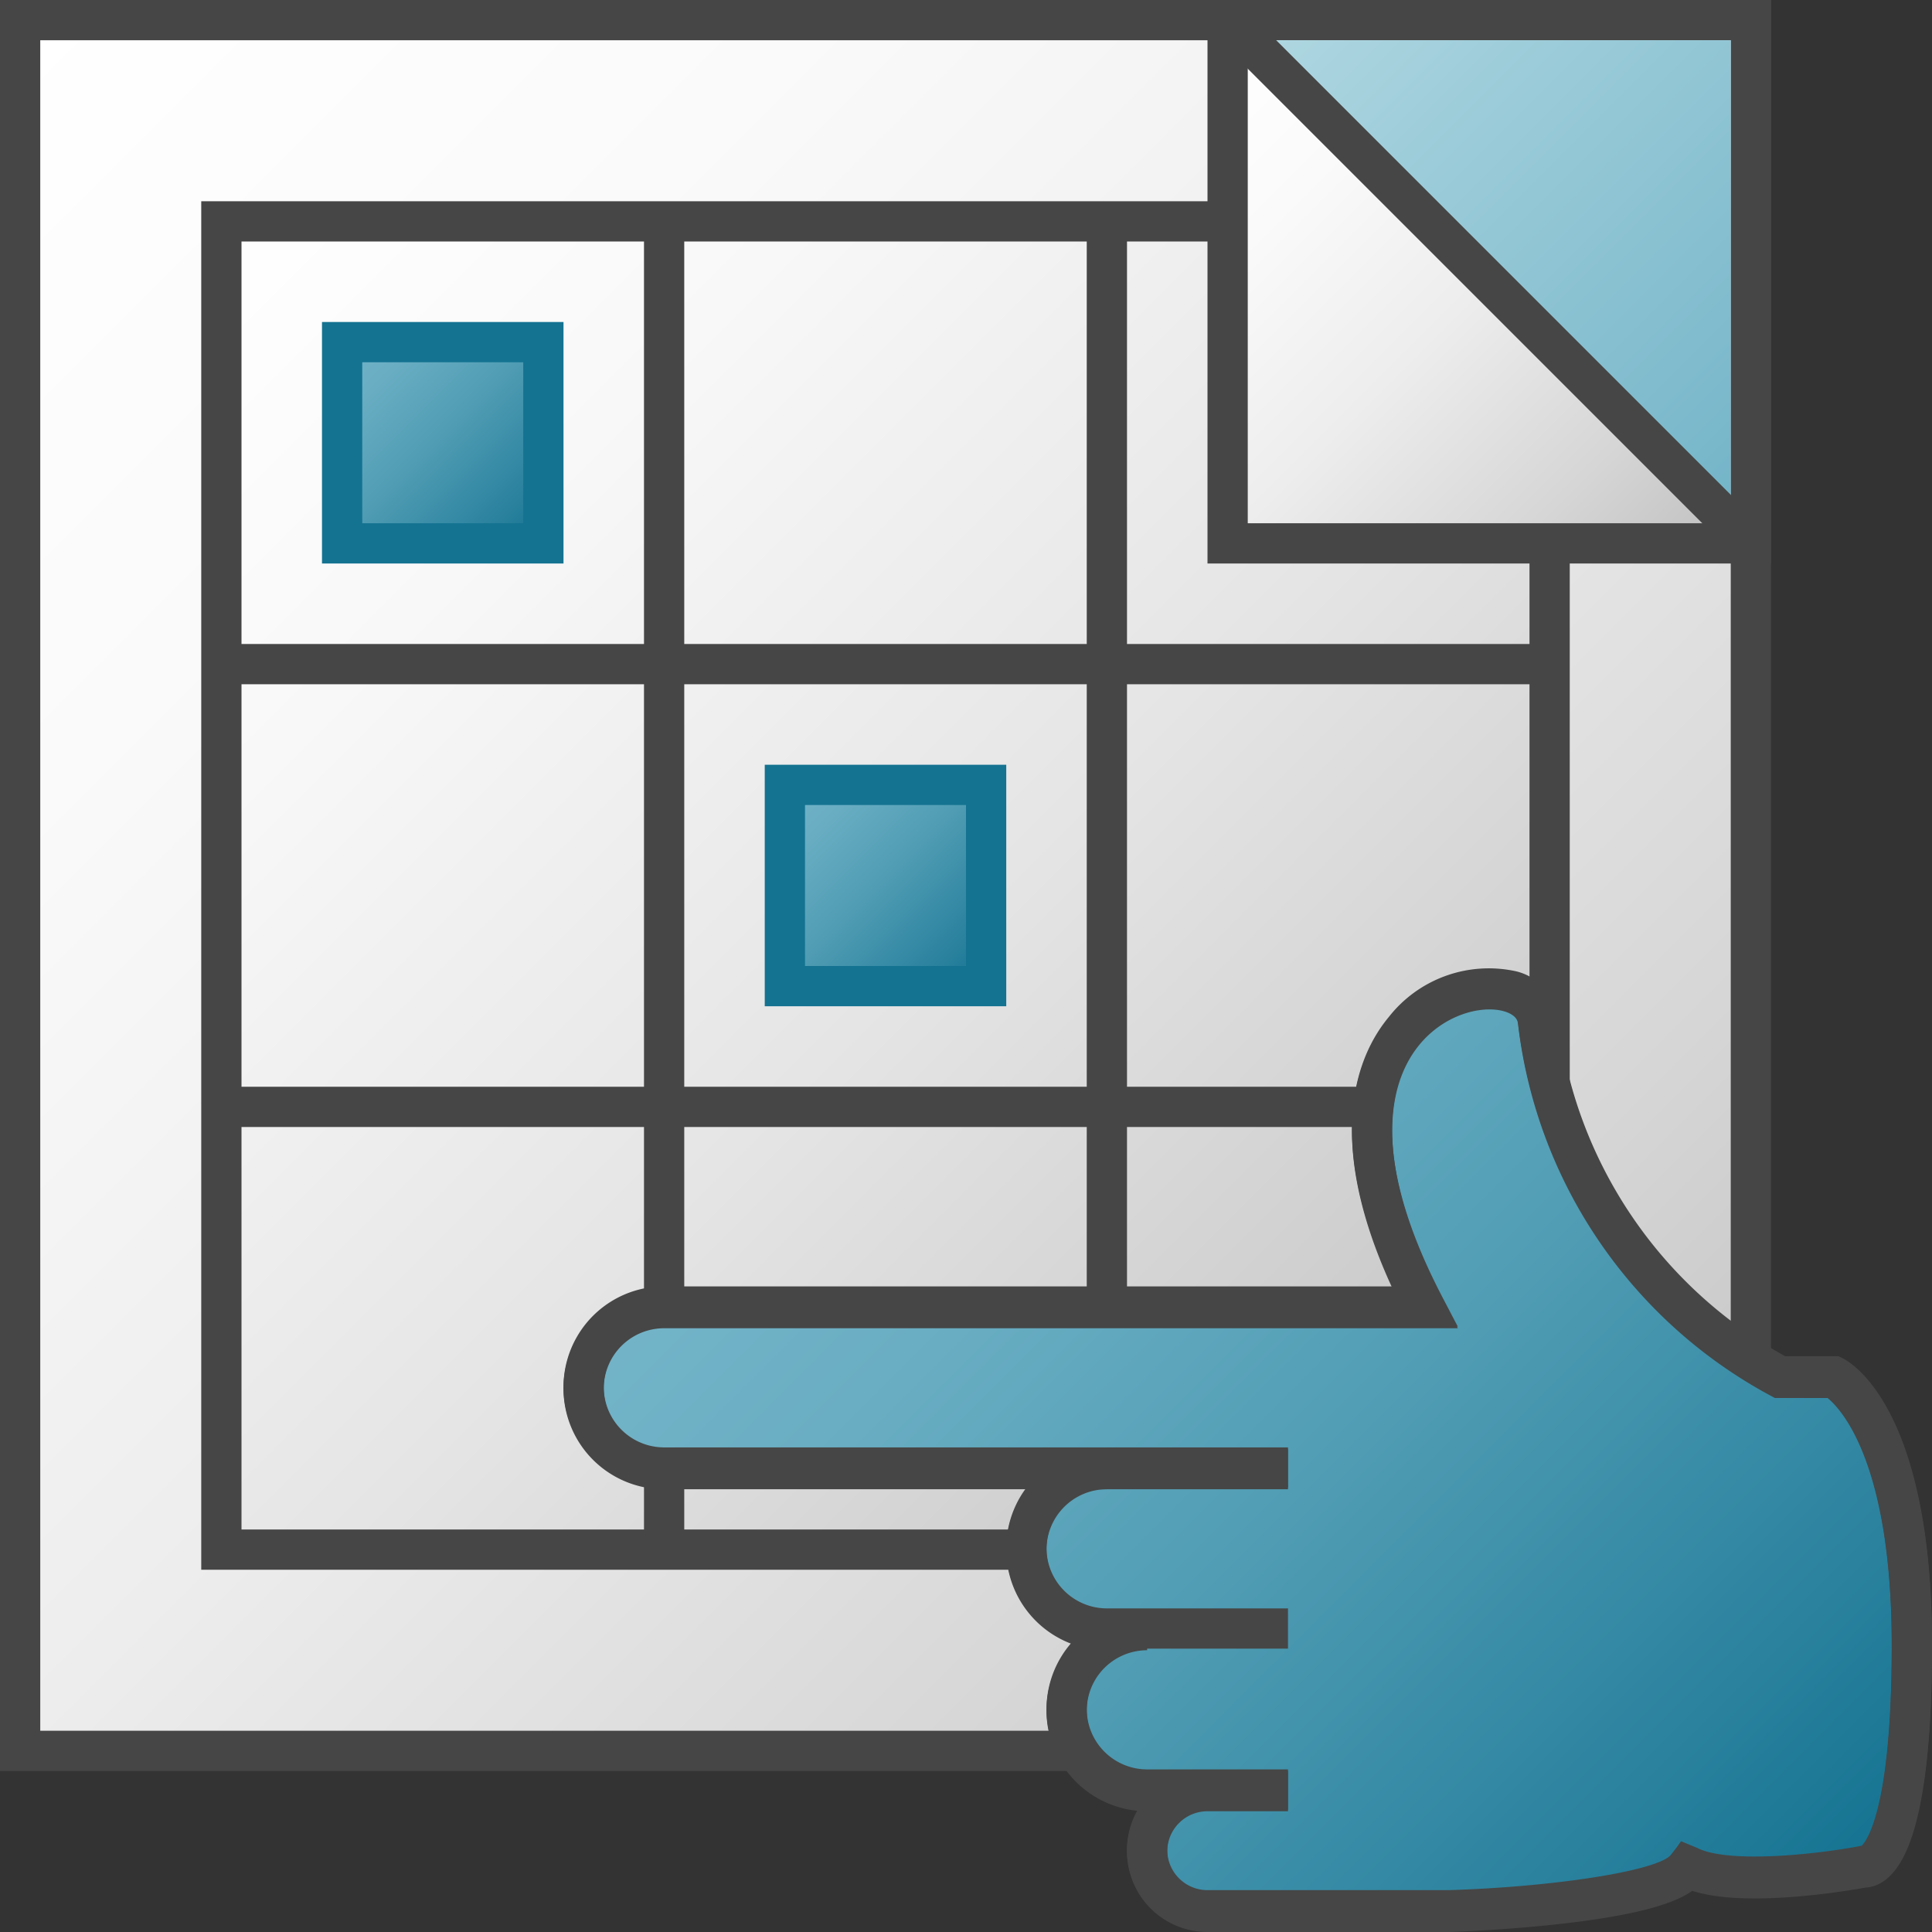 <svg id="Layer_1" data-name="Layer 1" xmlns="http://www.w3.org/2000/svg" xmlns:xlink="http://www.w3.org/1999/xlink" viewBox="0 0 48 48">
  <rect x="0" y="0" width="48" height="48" fill="#333333" stroke="none"/>
  <defs>
    <linearGradient id="linear-gradient" x1="0.5" y1="0.5" x2="43.5" y2="43.5" gradientUnits="userSpaceOnUse">
      <stop offset="0" stop-color="#fff"/>
      <stop offset="0.232" stop-color="#fafafa"/>
      <stop offset="0.496" stop-color="#ededed"/>
      <stop offset="0.775" stop-color="#d6d6d6"/>
      <stop offset="1" stop-color="#bebebe"/>
    </linearGradient>
    <linearGradient id="paper_gradient" data-name="paper gradient" x1="30.5" y1="0.5" x2="43.5" y2="13.5" gradientUnits="userSpaceOnUse">
      <stop offset="0" stop-color="#fff"/>
      <stop offset="0.221" stop-color="#f8f8f8"/>
      <stop offset="0.541" stop-color="#e5e5e5"/>
      <stop offset="0.92" stop-color="#c6c6c6"/>
      <stop offset="1" stop-color="#bebebe"/>
    </linearGradient>
    <linearGradient id="paper_gradient-2" x1="5.5" y1="5.5" x2="38.5" y2="38.5" xlink:href="#paper_gradient"/>
    <linearGradient id="paper_gradient-3" x1="13.75" y1="8.25" x2="30.25" y2="24.75" xlink:href="#paper_gradient"/>
    <linearGradient id="paper_gradient-4" x1="13.75" y1="19.25" x2="30.25" y2="35.75" xlink:href="#paper_gradient"/>
    <linearGradient id="paper_gradient-5" x1="8.25" y1="13.75" x2="24.75" y2="30.25" xlink:href="#paper_gradient"/>
    <linearGradient id="paper_gradient-6" x1="19.25" y1="13.75" x2="35.75" y2="30.25" xlink:href="#paper_gradient"/>
    <linearGradient id="Dark_Blue_Grad" data-name="Dark Blue Grad" x1="8.5" y1="8.5" x2="13.5" y2="13.5" gradientUnits="userSpaceOnUse">
      <stop offset="0" stop-color="#73b4c8"/>
      <stop offset="0.175" stop-color="#6aaec3"/>
      <stop offset="0.457" stop-color="#529eb5"/>
      <stop offset="0.809" stop-color="#2c839f"/>
      <stop offset="1" stop-color="#147391"/>
    </linearGradient>
    <linearGradient id="Dark_Blue_Grad-2" x1="19.5" y1="19.5" x2="24.5" y2="24.5" xlink:href="#Dark_Blue_Grad"/>
    <linearGradient id="linear-gradient-2" x1="30.5" y1="0.5" x2="43.5" y2="13.5" xlink:href="#linear-gradient"/>
    <linearGradient id="Light_Blue_Grad" data-name="Light Blue Grad" x1="34" y1="-2" x2="46" y2="10" gradientUnits="userSpaceOnUse">
      <stop offset="0" stop-color="#afd7e1"/>
      <stop offset="1" stop-color="#73b4c8"/>
    </linearGradient>
    <linearGradient id="Dark_Blue_Grad-3" x1="22.147" y1="26.025" x2="44.489" y2="48.367" xlink:href="#Dark_Blue_Grad"/>
    <linearGradient id="New_Gradient_Swatch_4" data-name="New Gradient Swatch 4" x1="27.5" y1="35" x2="30.5" y2="38" gradientUnits="userSpaceOnUse">
      <stop offset="0" stop-color="#fff"/>
      <stop offset="0.228" stop-color="#fafafa"/>
      <stop offset="0.488" stop-color="#ededed"/>
      <stop offset="0.762" stop-color="#d7d6d6"/>
      <stop offset="1" stop-color="#bdbcbc"/>
    </linearGradient>
  </defs>
  <rect x="0.5" y="0.5" width="43" height="43" stroke="#464646" stroke-miterlimit="10" fill="url(#linear-gradient)"/>
  <rect x="30.5" y="0.5" width="13" height="13" fill="url(#paper_gradient)"/>
    <rect x="5.5" y="5.5" width="33" height="33" stroke="#464646" stroke-miterlimit="10" fill="url(#paper_gradient-2)"/>
    <line x1="5.5" y1="16.5" x2="38.5" y2="16.5" stroke="#464646" stroke-miterlimit="10" fill="url(#paper_gradient-3)"/>
    <line x1="5.5" y1="27.5" x2="38.5" y2="27.5" stroke="#464646" stroke-miterlimit="10" fill="url(#paper_gradient-4)"/>
    <line x1="16.5" y1="38.5" x2="16.5" y2="5.5" stroke="#464646" stroke-miterlimit="10" fill="url(#paper_gradient-5)"/>
    <line x1="27.5" y1="38.5" x2="27.5" y2="5.5" stroke="#464646" stroke-miterlimit="10" fill="url(#paper_gradient-6)"/>
    <rect x="8.5" y="8.5" width="5" height="5" stroke="#147391" stroke-miterlimit="10" fill="url(#Dark_Blue_Grad)"/>
    <rect x="19.5" y="19.5" width="5" height="5" stroke="#147391" stroke-miterlimit="10" fill="url(#Dark_Blue_Grad-2)"/>
  <rect x="30.5" y="0.5" width="13" height="13" stroke="#464646" stroke-miterlimit="10" fill="url(#linear-gradient-2)"/>
  <polygon points="43 13 43 1 31 1 43 13" fill="url(#Light_Blue_Grad)"/>
  <line x1="30.5" y1="0.5" x2="43.5" y2="13.5" stroke="#464646" stroke-miterlimit="10" fill="url(#paper_gradient)"/>
  <path d="M32,44.5H28.5a2,2,0,0,1-2-2h0a2,2,0,0,1,2-2h-1a2,2,0,0,1-2-2h0a2,2,0,0,1,2-2h-11a2,2,0,0,1-2-2h0a2,2,0,0,1,2-2H35.394c-4.055-7.767,2.618-9.067,2.818-7.113a11.575,11.575,0,0,0,6.01,8.846h1.337S47.5,35.198,47.5,40.896s-1.187,5.499-1.187,5.499-3.192.611-4.379,0C41.314,47.334,36,47.5,36,47.5H30A1.5,1.5,0,0,1,28.5,46h0A1.5,1.5,0,0,1,30,44.5Z" stroke="#464646" stroke-miterlimit="10" fill="url(#Dark_Blue_Grad-3)"/>
  <line x1="26" y1="36.5" x2="32" y2="36.5" stroke="#464646" stroke-miterlimit="10" fill="url(#New_Gradient_Swatch_4)"/>
  <path d="M45.78,33.745l-.105-.052H44.349a11.081,11.081,0,0,1-5.64-8.397,1.373,1.373,0,0,0-1.037-1.163,3.158,3.158,0,0,0-3.171,1.138c-.739.891-1.655,2.911.089,6.689H16.5a2.5,2.5,0,0,0,0,5h9.001a2.499,2.499,0,0,0,1.128,3.844,2.499,2.499,0,0,0,1.645,4.146A1.999,1.999,0,0,0,30,47.96h6.016c1.5-.047,4.84-.239,6.018-1.028a11.378,11.378,0,0,0,4.325-.077.88.88,0,0,0,.53-.226C47.626,46.005,48,44.062,48,40.856,48,35.016,46.008,33.858,45.78,33.745Zm.471,12.112-.032.006c-1.169.223-3.304.434-4.057.046l-.39-.161-.255.329c-.306.395-2.84.799-5.519.883H30a1,1,0,0,1,0-2h2v-1H28.5a1.5,1.5,0,0,1,0-3H32v-1H27.5a1.5,1.5,0,0,1,0-3H32v-1H16.5a1.5,1.5,0,0,1,0-3H36.219l-.382-.731c-1.952-3.739-1.193-5.564-.566-6.319a2.165,2.165,0,0,1,2.11-.82c.207.063.319.167.334.316a12.084,12.084,0,0,0,6.27,9.229l.111.059h1.307C45.735,34.968,47,36.313,47,40.856,47,44.943,46.372,45.742,46.252,45.857Z" fill="#464646"/>
</svg>

